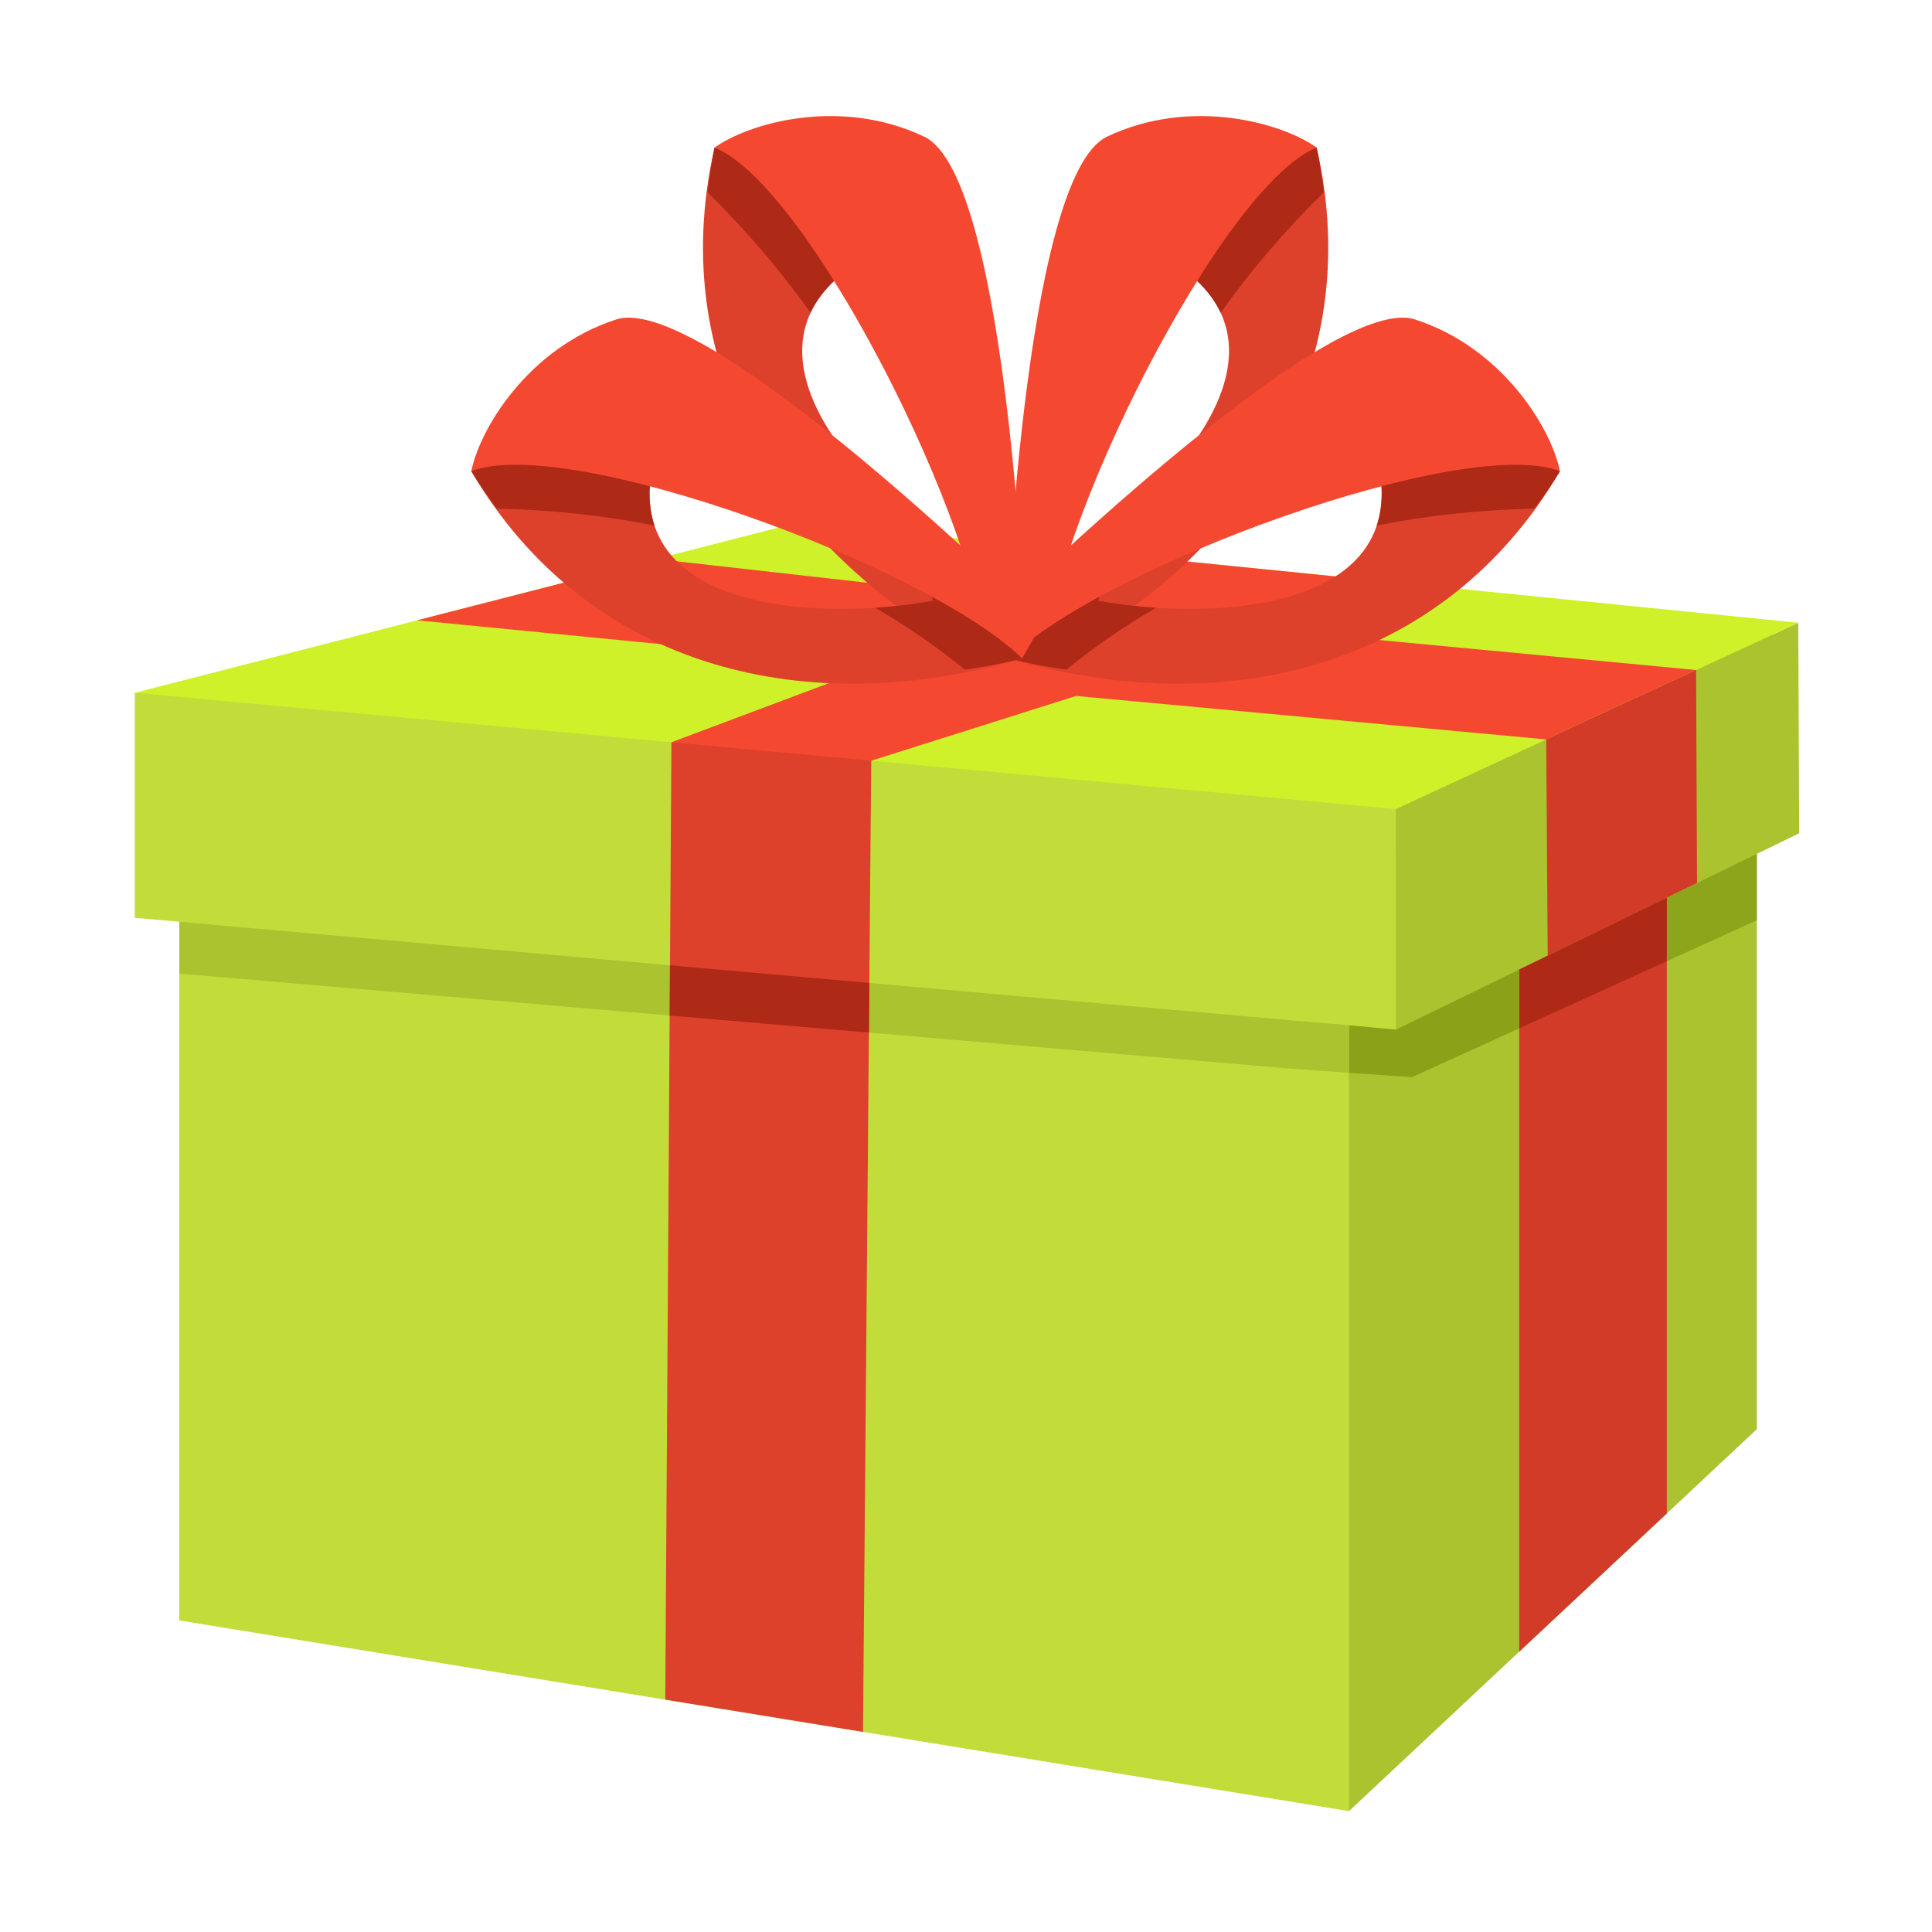 <?xml version="1.0" encoding="UTF-8" standalone="no"?>
<!-- Created with Inkscape (http://www.inkscape.org/) -->

<svg
   xmlns:dc="http://purl.org/dc/elements/1.1/"
   xmlns:cc="http://creativecommons.org/ns#"
   xmlns:rdf="http://www.w3.org/1999/02/22-rdf-syntax-ns#"
   xmlns:svg="http://www.w3.org/2000/svg"
   xmlns="http://www.w3.org/2000/svg"
   xmlns:sodipodi="http://sodipodi.sourceforge.net/DTD/sodipodi-0.dtd"
   xmlns:inkscape="http://www.inkscape.org/namespaces/inkscape"
   width="45mm"
   height="45mm"
   viewBox="0 0 45 45"
   version="1.1"
   id="svg2965"
   inkscape:version="0.92.3 (2405546, 2018-03-11)"
   sodipodi:docname="g3.svg">
  <defs
     id="defs2959" />
  <sodipodi:namedview
     id="base"
     pagecolor="#ffffff"
     bordercolor="#666666"
     borderopacity="1.0"
     inkscape:pageopacity="0.0"
     inkscape:pageshadow="2"
     inkscape:zoom="1.979899"
     inkscape:cx="72.558183"
     inkscape:cy="128.7021"
     inkscape:document-units="mm"
     inkscape:current-layer="layer1"
     showgrid="false"
     units="mm"
     width="50mm"
     inkscape:window-width="1920"
     inkscape:window-height="1024"
     inkscape:window-x="0"
     inkscape:window-y="0"
     inkscape:window-maximized="1" />
  <g
     inkscape:label="Layer 1"
     inkscape:groupmode="layer"
     id="layer1"
     transform="translate(0,-252)">
    <g
       transform="matrix(0.353,0,0,-0.353,-13.907,364.394)"
       id="g3988">
      <g
         transform="translate(128.407,264.914)"
         id="g828">
        <path
           inkscape:connector-curvature="0"
           id="path830"
           style="fill:#aac32f;fill-opacity:1;fill-rule:evenodd;stroke:none"
           d="M 0,0 -7.286,-29.525 0,-66.019 l 26.909,25.2 V 1.356 h 1.221 l -0.158,10.388 z" />
      </g>
      <g
         transform="translate(128.407,259.696)"
         id="g832">
        <path
           inkscape:connector-curvature="0"
           id="path834"
           style="fill:#c2dd39;fill-opacity:1;fill-rule:evenodd;stroke:none"
           d="M 0,0 -77.18,5.573 V -48.22 L 0,-60.801 Z" />
      </g>
      <g
         transform="translate(48.292,257.837)"
         id="g836">
        <path
           inkscape:connector-curvature="0"
           id="path838"
           style="fill:#c2dd39;fill-opacity:1;fill-rule:evenodd;stroke:none"
           d="M 0,0 83.212,-7.378 V 7.175 L 38.265,16.629 0,14.847 Z" />
      </g>
      <g
         transform="translate(119.461,251.526)"
         id="g840">
        <path
           inkscape:connector-curvature="0"
           id="path842"
           style="fill:#c2dd39;fill-opacity:1;fill-rule:evenodd;stroke:none"
           d="M 0,0 12.042,-1.068 V 10.446 Z M -30.848,2.735 -12.502,18.649 -1.655,16.368 -18.621,1.652 Z m -30.848,2.736 12.227,-1.084 20.449,17.735 -3.884,0.818 -9.142,-0.426 z" />
      </g>
      <g
         transform="translate(131.504,250.458)"
         id="g844">
        <path
           inkscape:connector-curvature="0"
           id="path846"
           style="fill:#aac32f;fill-opacity:1;fill-rule:evenodd;stroke:none"
           d="M 0,0 26.606,12.957 26.549,26.847 0,14.553 Z" />
      </g>
      <g
         transform="translate(158.053,277.306)"
         id="g848">
        <path
           inkscape:connector-curvature="0"
           id="path850"
           style="fill:#cff129;fill-opacity:1;fill-rule:evenodd;stroke:none"
           d="m 0,0 -66.006,6.61 -43.755,-11.232 83.211,-7.672 z" />
      </g>
      <g
         transform="translate(141.42,269.606)"
         id="g852">
        <path
           inkscape:connector-curvature="0"
           id="path854"
           style="fill:#d23b27;fill-opacity:1;fill-rule:evenodd;stroke:none"
           d="M 0,0 0.099,-14.27 9.953,-9.472 9.888,4.582 2.392,1.127 Z" />
      </g>
      <g
         transform="translate(139.639,254.422)"
         id="g856">
        <path
           inkscape:connector-curvature="0"
           id="path858"
           style="fill:#d23b27;fill-opacity:1;fill-rule:evenodd;stroke:none"
           d="m 0,0 v -45.008 l 9.738,9.117 V 4.741 L 1.88,0.914 Z" />
      </g>
      <g
         transform="translate(149.377,259.163)"
         id="g860">
        <path
           inkscape:connector-curvature="0"
           id="path862"
           style="fill:#8da51a;fill-opacity:1;fill-rule:evenodd;stroke:none"
           d="m 0,0 v -4.189 l 5.939,2.703 V 2.892 L 1.996,0.971 Z" />
      </g>
      <g
         transform="translate(149.377,254.974)"
         id="g864">
        <path
           inkscape:connector-curvature="0"
           id="path866"
           style="fill:#af2917;fill-opacity:1;fill-rule:evenodd;stroke:none"
           d="m 0,0 v 4.189 l -7.858,-3.826 -1.88,-0.915 v -3.88 z" />
      </g>
      <g
         transform="translate(139.639,250.542)"
         id="g868">
        <path
           inkscape:connector-curvature="0"
           id="path870"
           style="fill:#8ba218;fill-opacity:1;fill-rule:evenodd;stroke:none"
           d="m 0,0 v 3.88 l -8.135,-3.964 -3.097,0.289 v -3.139 l 4.161,-0.284 z" />
      </g>
      <g
         transform="translate(124.211,247.913)"
         id="g872">
        <path
           inkscape:connector-curvature="0"
           id="path874"
           style="fill:#aac32f;fill-opacity:1;fill-rule:evenodd;stroke:none"
           d="M 0,0 -72.984,6.243 V 9.662 L 0.772,3.124 4.196,2.834 v -3.139 z" />
      </g>
      <g
         transform="translate(96.882,268.203)"
         id="g876">
        <path
           inkscape:connector-curvature="0"
           id="path878"
           style="fill:#dd412c;fill-opacity:1;fill-rule:evenodd;stroke:none"
           d="m 0,0 -5.487,1.516 -7.696,-0.299 -0.407,-63.171 13.047,-2.128 z" />
      </g>
      <g
         transform="translate(82.687,281.513)"
         id="g880">
        <path
           inkscape:connector-curvature="0"
           id="path882"
           style="fill:#f44831;fill-opacity:1;fill-rule:evenodd;stroke:none"
           d="m 0,0 21.937,-2.468 9.174,2.695 15.514,-1.556 -9.529,-3.015 30.863,-2.918 0.665,-0.064 -7.5,-3.453 -2.39,-1.128 -1.503,0.141 -29.521,2.729 -13.515,-4.273 -13.183,1.217 13.54,5.082 -30.319,2.965 z" />
      </g>
      <g
         transform="translate(96.731,250.262)"
         id="g884">
        <path
           inkscape:connector-curvature="0"
           id="path886"
           style="fill:#af2917;fill-opacity:1;fill-rule:evenodd;stroke:none"
           d="M 0,0 -13.148,1.126 -13.127,4.443 0.027,3.277 Z" />
      </g>
      <g
         transform="translate(126.274,308.658)"
         id="g888">
        <path
           inkscape:connector-curvature="0"
           id="path890"
           style="fill:#dd412c;fill-opacity:1;fill-rule:evenodd;stroke:none"
           d="m 0,0 c 3.4,-14.861 -4.893,-27.276 -17.959,-33.924 l -0.41,5.586 c 6.062,3.131 18.225,13.867 9.589,20.29 l 3.645,6.526 z" />
      </g>
      <g
         transform="translate(105.72,275.522)"
         id="g892">
        <path
           inkscape:connector-curvature="0"
           id="path894"
           style="fill:#f44831;fill-opacity:1;fill-rule:evenodd;stroke:none"
           d="m 0,0 c 0,0 1.119,31.195 6.719,33.856 5.6,2.662 11.633,0.865 13.835,-0.72 C 14.256,30.572 2.933,7.899 2.595,-0.787 Z" />
      </g>
      <g
         transform="translate(126.737,305.705)"
         id="g896">
        <path
           inkscape:connector-curvature="0"
           id="path898"
           style="fill:#af2917;fill-opacity:1;fill-rule:evenodd;stroke:none"
           d="M 0,0 C -0.202,1.818 -0.463,2.953 -0.463,2.953 -2.697,2.045 -5.564,-1.396 -8.347,-5.845 -7.645,-6.513 -7.135,-7.217 -6.795,-7.946 -4.851,-5.205 -2.588,-2.556 0,0" />
      </g>
      <g
         transform="translate(111.567,276.793)"
         id="g900">
        <path
           inkscape:connector-curvature="0"
           id="path902"
           style="fill:#af2917;fill-opacity:1;fill-rule:evenodd;stroke:none"
           d="m 0,0 c 0.318,2.393 0.817,4.739 1.502,7.026 -1.139,-0.941 -2.29,-1.77 -3.357,-2.451 -0.818,-2.59 -1.328,-4.892 -1.397,-6.632 0,0 1.216,0.616 3.252,2.057" />
      </g>
      <g
         transform="translate(142.325,287.303)"
         id="g904">
        <path
           inkscape:connector-curvature="0"
           id="path906"
           style="fill:#dd412c;fill-opacity:1;fill-rule:evenodd;stroke:none"
           d="m 0,0 c -7.723,-13.143 -22.275,-16.484 -36.34,-12.353 l 3.534,4.344 c 6.557,-1.882 22.771,-2.419 20.897,8.178 l 7.13,2.246 z" />
      </g>
      <g
         transform="translate(104.636,277.302)"
         id="g908">
        <path
           inkscape:connector-curvature="0"
           id="path910"
           style="fill:#f44831;fill-opacity:1;fill-rule:evenodd;stroke:none"
           d="M 0,0 C 0,0 22.22,21.923 28.122,20.018 34.022,18.11 37.175,12.664 37.689,10 31.349,12.456 7.554,3.733 1.349,-2.353 Z" />
      </g>
      <g
         transform="translate(140.636,284.837)"
         id="g912">
        <path
           inkscape:connector-curvature="0"
           id="path914"
           style="fill:#af2917;fill-opacity:1;fill-rule:evenodd;stroke:none"
           d="m 0,0 c 1.101,1.462 1.689,2.466 1.689,2.466 -2.248,0.872 -6.694,0.337 -11.771,-0.99 0.052,-0.967 -0.06,-1.83 -0.314,-2.594 C -7.102,-0.458 -3.638,-0.084 0,0" />
      </g>
      <g
         transform="translate(109.762,274.215)"
         id="g916">
        <path
           inkscape:connector-curvature="0"
           id="path918"
           style="fill:#af2917;fill-opacity:1;fill-rule:evenodd;stroke:none"
           d="M 0,0 C 1.875,1.522 3.845,2.884 5.915,4.08 4.44,4.177 3.033,4.363 1.791,4.6 -0.583,3.277 -2.533,1.955 -3.777,0.735 -3.777,0.735 -2.471,0.35 0,0" />
      </g>
      <g
         transform="translate(86.546,308.658)"
         id="g920">
        <path
           inkscape:connector-curvature="0"
           id="path922"
           style="fill:#dd412c;fill-opacity:1;fill-rule:evenodd;stroke:none"
           d="m 0,0 c -3.4,-14.861 4.893,-27.276 17.959,-33.924 l 0.41,5.586 c -6.062,3.131 -18.225,13.867 -9.589,20.29 l -3.645,6.526 z" />
      </g>
      <g
         transform="translate(107.1,275.522)"
         id="g924">
        <path
           inkscape:connector-curvature="0"
           id="path926"
           style="fill:#f44831;fill-opacity:1;fill-rule:evenodd;stroke:none"
           d="m 0,0 c 0,0 -1.118,31.195 -6.719,33.856 -5.601,2.664 -11.633,0.865 -13.835,-0.72 6.298,-2.564 17.622,-25.237 17.959,-33.924 z" />
      </g>
      <g
         transform="translate(86.083,305.707)"
         id="g928">
        <path
           inkscape:connector-curvature="0"
           id="path930"
           style="fill:#af2917;fill-opacity:1;fill-rule:evenodd;stroke:none"
           d="M 0,0 C 0.203,1.817 0.463,2.952 0.463,2.952 2.698,2.043 5.564,-1.398 8.347,-5.848 7.645,-6.514 7.135,-7.219 6.796,-7.949 4.851,-5.207 2.588,-2.558 0,0" />
      </g>
      <g
         transform="translate(101.254,276.793)"
         id="g932">
        <path
           inkscape:connector-curvature="0"
           id="path934"
           style="fill:#af2917;fill-opacity:1;fill-rule:evenodd;stroke:none"
           d="M 0,0 C -0.319,2.393 -0.818,4.737 -1.503,7.026 -0.363,6.085 0.787,5.255 1.853,4.575 2.672,1.984 3.183,-0.317 3.251,-2.059 3.251,-2.059 2.036,-1.441 0,0" />
      </g>
      <g
         transform="translate(70.494,287.303)"
         id="g936">
        <path
           inkscape:connector-curvature="0"
           id="path938"
           style="fill:#dd412c;fill-opacity:1;fill-rule:evenodd;stroke:none"
           d="m 0,0 c 7.724,-13.143 22.277,-16.484 36.341,-12.353 l -3.534,4.344 C 26.25,-9.891 10.036,-10.428 11.91,0.169 L 4.78,2.415 Z" />
      </g>
      <g
         transform="translate(108.183,277.302)"
         id="g940">
        <path
           inkscape:connector-curvature="0"
           id="path942"
           style="fill:#f44831;fill-opacity:1;fill-rule:evenodd;stroke:none"
           d="M 0,0 C 0,0 -22.221,21.925 -28.121,20.017 -34.022,18.11 -37.174,12.664 -37.689,10 -31.347,12.456 -7.553,3.735 -1.347,-2.353 Z" />
      </g>
      <g
         transform="translate(72.183,284.837)"
         id="g944">
        <path
           inkscape:connector-curvature="0"
           id="path946"
           style="fill:#af2917;fill-opacity:1;fill-rule:evenodd;stroke:none"
           d="M 0,0 C -1.098,1.461 -1.689,2.466 -1.689,2.466 0.56,3.338 5.007,2.803 10.085,1.475 10.031,0.509 10.143,-0.354 10.397,-1.118 7.103,-0.458 3.637,-0.085 0,0" />
      </g>
      <g
         transform="translate(103.058,274.215)"
         id="g948">
        <path
           inkscape:connector-curvature="0"
           id="path950"
           style="fill:#af2917;fill-opacity:1;fill-rule:evenodd;stroke:none"
           d="M 0,0 C -1.875,1.522 -3.845,2.884 -5.914,4.081 -4.44,4.179 -3.033,4.363 -1.79,4.6 0.583,3.279 2.533,1.955 3.777,0.735 3.777,0.735 2.471,0.35 0,0" />
      </g>
    </g>
  </g>
</svg>
